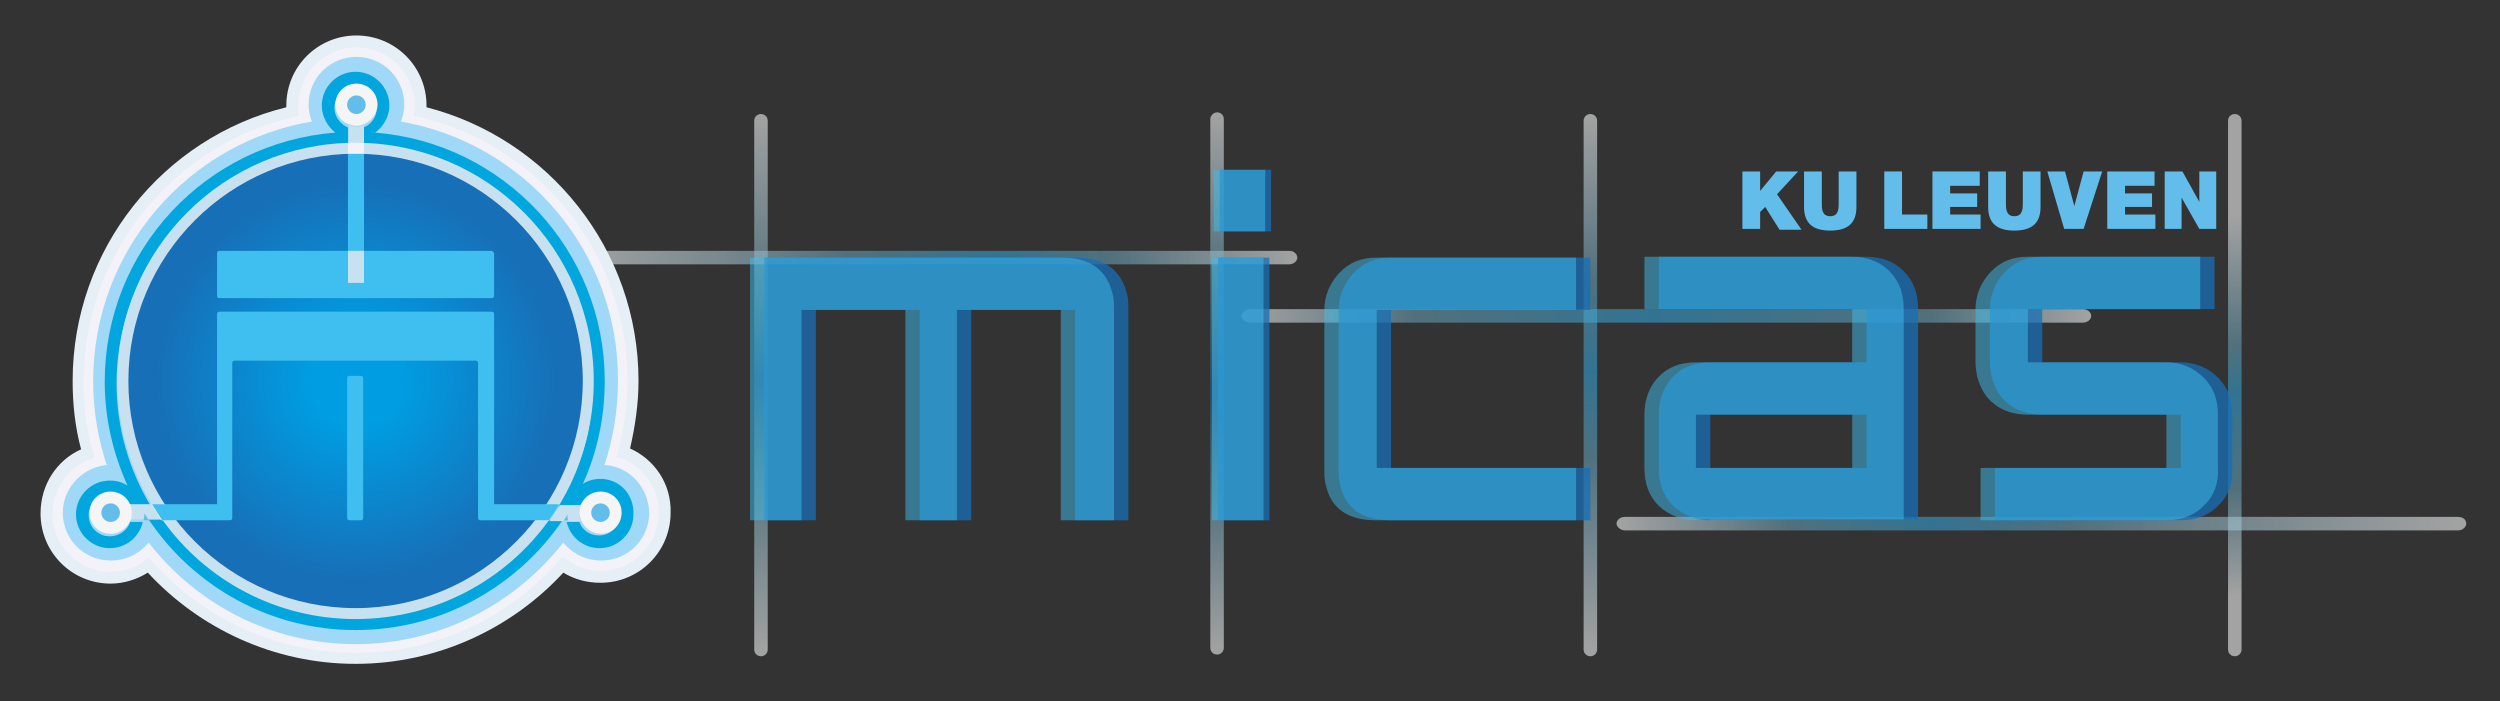 <?xml version="1.0" encoding="utf-8"?>
<!-- Generator: Adobe Illustrator 26.0.2, SVG Export Plug-In . SVG Version: 6.00 Build 0)  -->
<svg version="1.1" id="Layer_1" xmlns="http://www.w3.org/2000/svg" xmlns:xlink="http://www.w3.org/1999/xlink" x="0px" y="0px"
	 viewBox="0 0 296 83" style="enable-background:new 0 0 296 83;" xml:space="preserve">
<rect x="0" y="0" width="296" height="83" fill="#333333" stroke="none"/>
<style type="text/css">
	.st0{opacity:0.55;}
	.st1{fill:url(#SVGID_1_);}
	.st2{fill:url(#SVGID_00000125570280648653749060000007901045844479401912_);}
	.st3{fill:url(#SVGID_00000000206229134597799860000006947235430320354689_);}
	.st4{fill:url(#SVGID_00000174600895310582573470000003619609251493478813_);}
	.st5{fill:url(#SVGID_00000101084347272622498760000001576357922374841512_);}
	.st6{fill:url(#SVGID_00000152964725474852093040000012971025772311226019_);}
	.st7{fill:url(#SVGID_00000033333866308563464770000011359932316047033986_);}
	.st8{opacity:0.75;fill:#176FB7;}
	.st9{opacity:0.5;fill:#3EBFEF;}
	.st10{fill:#E5EFF5;}
	.st11{fill:#F3F2F9;}
	.st12{fill:#A0D8F7;stroke:#A0D8F7;stroke-width:0.533;stroke-miterlimit:10;}
	.st13{fill:#00A6DD;}
	.st14{fill:#C7E1F0;}
	.st15{fill:url(#SVGID_00000035515248502384816510000003211171293291385774_);}
	.st16{fill:#62BDEB;}
	.st17{fill:#F5F5F5;}
	.st18{fill:#3EBFEF;}
</style>
<g>
	<g class="st0">
		<linearGradient id="SVGID_1_" gradientUnits="userSpaceOnUse" x1="53.154" y1="30.479" x2="153.636" y2="30.479">
			<stop  offset="0.151" style="stop-color:#FFFFFF"/>
			<stop  offset="0.47" style="stop-color:#6AA3B7"/>
			<stop  offset="0.645" style="stop-color:#32A8E0"/>
			<stop  offset="0.779" style="stop-color:#6AA3B7"/>
			<stop  offset="1" style="stop-color:#FFFFFF"/>
		</linearGradient>
		<path class="st1" d="M153.6,30.5c0,0.4-0.4,0.8-1,0.8H54.1c-0.5,0-1-0.4-1-0.8c0-0.4,0.4-0.8,1-0.8h98.6
			C153.2,29.7,153.6,30.1,153.6,30.5z"/>
	</g>
	<g class="st0">
		
			<linearGradient id="SVGID_00000143575449489177422790000006349177451219045534_" gradientUnits="userSpaceOnUse" x1="479.044" y1="344.071" x2="543.156" y2="344.071" gradientTransform="matrix(4.489700e-11 -1 1 4.489700e-11 -253.946 556.658)">
			<stop  offset="0" style="stop-color:#FFFFFF"/>
			<stop  offset="0.357" style="stop-color:#6AA3B7"/>
			<stop  offset="0.512" style="stop-color:#176FB7"/>
			<stop  offset="0.654" style="stop-color:#6AA3B7"/>
			<stop  offset="1" style="stop-color:#FFFFFF"/>
		</linearGradient>
		<path style="fill:url(#SVGID_00000143575449489177422790000006349177451219045534_);" d="M90.1,13.5c0.4,0,0.8,0.3,0.8,0.8v62.6
			c0,0.4-0.3,0.8-0.8,0.8h0c-0.4,0-0.8-0.3-0.8-0.8V14.3C89.3,13.8,89.7,13.5,90.1,13.5L90.1,13.5z"/>
	</g>
	<g class="st0">
		
			<linearGradient id="SVGID_00000164515932035539764280000000874776761107388061_" gradientUnits="userSpaceOnUse" x1="479.221" y1="398.037" x2="543.333" y2="398.037" gradientTransform="matrix(4.489700e-11 -1 1 4.489700e-11 -253.946 556.658)">
			<stop  offset="0" style="stop-color:#FFFFFF"/>
			<stop  offset="0.303" style="stop-color:#6AA3B7"/>
			<stop  offset="0.486" style="stop-color:#176FB7"/>
			<stop  offset="0.699" style="stop-color:#6AA3B7"/>
			<stop  offset="1" style="stop-color:#FFFFFF"/>
		</linearGradient>
		<path style="fill:url(#SVGID_00000164515932035539764280000000874776761107388061_);" d="M144.1,13.3c0.4,0,0.8,0.3,0.8,0.8v62.6
			c0,0.4-0.3,0.8-0.8,0.8h0c-0.4,0-0.8-0.3-0.8-0.8V14.1C143.3,13.7,143.7,13.3,144.1,13.3L144.1,13.3z"/>
	</g>
	<g class="st0">
		
			<linearGradient id="SVGID_00000156545740805702527240000009770796156624099734_" gradientUnits="userSpaceOnUse" x1="479.044" y1="442.271" x2="543.156" y2="442.271" gradientTransform="matrix(4.489700e-11 -1 1 4.489700e-11 -253.946 556.658)">
			<stop  offset="0" style="stop-color:#FFFFFF"/>
			<stop  offset="0.364" style="stop-color:#66A4BD"/>
			<stop  offset="0.525" style="stop-color:#32A8E0"/>
			<stop  offset="0.692" style="stop-color:#6AA3B7"/>
			<stop  offset="1" style="stop-color:#FFFFFF"/>
		</linearGradient>
		<path style="fill:url(#SVGID_00000156545740805702527240000009770796156624099734_);" d="M188.3,13.5c0.4,0,0.8,0.3,0.8,0.8v62.6
			c0,0.4-0.3,0.8-0.8,0.8h0c-0.4,0-0.8-0.3-0.8-0.8V14.3C187.5,13.8,187.9,13.5,188.3,13.5L188.3,13.5z"/>
	</g>
	<g class="st0">
		
			<linearGradient id="SVGID_00000080178331035971108970000005720112643324063661_" gradientUnits="userSpaceOnUse" x1="479.044" y1="518.531" x2="543.156" y2="518.531" gradientTransform="matrix(4.489700e-11 -1 1 4.489700e-11 -253.946 556.658)">
			<stop  offset="0.111" style="stop-color:#FFFFFF"/>
			<stop  offset="0.306" style="stop-color:#6AA3B7"/>
			<stop  offset="0.486" style="stop-color:#32A8E0"/>
			<stop  offset="0.572" style="stop-color:#6AA3B7"/>
			<stop  offset="0.814" style="stop-color:#FFFFFF"/>
		</linearGradient>
		<path style="fill:url(#SVGID_00000080178331035971108970000005720112643324063661_);" d="M264.6,13.5c0.4,0,0.8,0.3,0.8,0.8v62.6
			c0,0.4-0.3,0.8-0.8,0.8h0c-0.4,0-0.8-0.3-0.8-0.8V14.3C263.8,13.8,264.2,13.5,264.6,13.5L264.6,13.5z"/>
	</g>
	<g class="st0">
		
			<linearGradient id="SVGID_00000022538216209173238100000007745824379625153177_" gradientUnits="userSpaceOnUse" x1="147.107" y1="37.38" x2="247.589" y2="37.38">
			<stop  offset="0" style="stop-color:#FFFFFF"/>
			<stop  offset="0.202" style="stop-color:#6AA3B7"/>
			<stop  offset="0.486" style="stop-color:#32A8E0"/>
			<stop  offset="0.812" style="stop-color:#6AA3B7"/>
			<stop  offset="1" style="stop-color:#FFFFFF"/>
		</linearGradient>
		<path style="fill:url(#SVGID_00000022538216209173238100000007745824379625153177_);" d="M247.6,37.4c0,0.4-0.4,0.8-1,0.8h-98.6
			c-0.5,0-1-0.4-1-0.8c0-0.4,0.4-0.8,1-0.8h98.6C247.2,36.6,247.6,37,247.6,37.4z"/>
	</g>
	<g class="st0">
		
			<linearGradient id="SVGID_00000163045688577038336350000004720490886303925380_" gradientUnits="userSpaceOnUse" x1="191.518" y1="61.974" x2="292" y2="61.974">
			<stop  offset="0" style="stop-color:#FFFFFF"/>
			<stop  offset="0.202" style="stop-color:#6AA3B7"/>
			<stop  offset="0.372" style="stop-color:#32A8E0"/>
			<stop  offset="0.532" style="stop-color:#6AA3B7"/>
			<stop  offset="1" style="stop-color:#FFFFFF"/>
		</linearGradient>
		<path style="fill:url(#SVGID_00000163045688577038336350000004720490886303925380_);" d="M292,62c0,0.4-0.4,0.8-1,0.8h-98.6
			c-0.5,0-1-0.4-1-0.8c0-0.4,0.4-0.8,1-0.8H291C291.6,61.2,292,61.5,292,62z"/>
	</g>
	<g>
		<path class="st8" d="M127.3,61.6V36.7h-12.3v24.9h-6.1V36.7H96.6v24.9h-6.1V30.5h36.9c3.3,0,5.3,1.4,6,4.2c0.2,0.6,0.2,1.3,0.2,2
			v24.9H127.3z"/>
		<path class="st8" d="M144.2,61.6V30.5h6.1v31.1H144.2z"/>
		<path class="st8" d="M164.6,61.6c-3.3,0-5.3-1.4-5.9-4.1c-0.2-0.6-0.2-1.3-0.2-2.1V36.7c0-1.6,0.6-3.1,1.7-4.3
			c1.2-1.3,2.6-1.9,4.5-1.9h23.6v6.2h-23.6v18.7h23.6v6.2H164.6z"/>
		<path class="st8" d="M202.5,61.6c-1.7,0-3.2-0.6-4.4-1.7c-1.2-1.2-1.7-2.7-1.7-4.5v-6.3c0-1.7,0.5-3.2,1.6-4.4
			c1.1-1.2,2.6-1.8,4.5-1.8H221v-6.3h-24.6v-6.2H221c1.8,0,3.3,0.6,4.4,1.7c1.2,1.2,1.7,2.7,1.7,4.5v24.9H202.5z M221,49.1h-18.5
			v6.3H221V49.1z"/>
		<path class="st8" d="M262.8,59.7c-1.1,1.2-2.6,1.9-4.6,1.9h-22v-6.2h22v-6.3h-16.4c-1.5,0-2.9-0.4-3.9-1.2
			c-1.1-0.8-1.7-1.9-2.1-3.3c-0.1-0.5-0.2-1.1-0.2-1.7v-6.3c0-1.6,0.6-3.1,1.7-4.3c1.2-1.3,2.6-1.9,4.5-1.9h20.4v6.2h-20.4v6.3h16.4
			c1.7,0,3.2,0.6,4.4,1.8c1.2,1.2,1.7,2.6,1.7,4.4v6.3C264.4,57.1,263.9,58.6,262.8,59.7z"/>
		<path class="st9" d="M125.6,61.6V36.7h-12.3v24.9h-6.1V36.7H94.9v24.9h-6.1V30.5h36.9c3.3,0,5.3,1.4,6,4.2c0.2,0.6,0.2,1.3,0.2,2
			v24.9H125.6z"/>
		<path class="st9" d="M143.5,61.6V30.5h6.1v31.1H143.5z"/>
		<path class="st9" d="M162.9,61.6c-3.3,0-5.3-1.4-5.9-4.1c-0.2-0.6-0.2-1.3-0.2-2.1V36.7c0-1.6,0.6-3.1,1.7-4.3
			c1.2-1.3,2.6-1.9,4.5-1.9h23.6v6.2h-23.6v18.7h23.6v6.2H162.9z"/>
		<path class="st9" d="M200.8,61.6c-1.7,0-3.2-0.6-4.4-1.7c-1.2-1.2-1.7-2.7-1.7-4.5v-6.3c0-1.7,0.5-3.2,1.6-4.4
			c1.1-1.2,2.6-1.8,4.5-1.8h18.5v-6.3h-24.6v-6.2h24.6c1.8,0,3.3,0.6,4.4,1.7c1.2,1.2,1.7,2.7,1.7,4.5v24.9H200.8z M219.3,49.1
			h-18.5v6.3h18.5V49.1z"/>
		<path class="st9" d="M261.1,59.7c-1.1,1.2-2.6,1.9-4.6,1.9h-22v-6.2h22v-6.3h-16.4c-1.5,0-2.9-0.4-3.9-1.2
			c-1.1-0.8-1.7-1.9-2.1-3.3c-0.1-0.5-0.2-1.1-0.2-1.7v-6.3c0-1.6,0.6-3.1,1.7-4.3c1.2-1.3,2.6-1.9,4.5-1.9h20.4v6.2h-20.4v6.3h16.4
			c1.7,0,3.2,0.6,4.4,1.8c1.2,1.2,1.7,2.6,1.7,4.4v6.3C262.7,57.1,262.2,58.6,261.1,59.7z"/>
	</g>
	<g>
		<path class="st8" d="M144.4,27.4v-7.3h6.1v7.3H144.4z"/>
		<path class="st9" d="M143.7,27.4v-7.3h6.1v7.3H143.7z"/>
	</g>
	<g>
		<path class="st10" d="M74.6,53.1c0.6-2.6,1-5.3,1-8c0-15.6-10.7-28.7-25.1-32.4c0-0.1,0-0.2,0-0.2c0-4.6-3.7-8.3-8.3-8.3
			s-8.3,3.7-8.3,8.3c0,0.1,0,0.1,0,0.2C19.3,16.3,8.6,29.5,8.6,45.1c0,2.8,0.3,5.5,1,8.1c-2.9,1.3-4.8,4.2-4.8,7.6
			c0,4.6,3.7,8.3,8.3,8.3c1.6,0,3.1-0.5,4.4-1.3c6.1,6.6,14.9,10.8,24.6,10.8c9.7,0,18.5-4.2,24.6-10.8c1.3,0.8,2.8,1.2,4.4,1.2
			c4.6,0,8.3-3.7,8.3-8.3C79.5,57.3,77.5,54.4,74.6,53.1z"/>
		<path class="st11" d="M73,54.1c0.8-2.8,1.3-5.9,1.3-9c0-15.4-10.8-28.3-25.3-31.4c0.1-0.4,0.1-0.8,0.1-1.2c0-3.8-3.1-6.9-6.9-6.9
			s-6.9,3.1-6.9,6.9c0,0.4,0,0.8,0.1,1.2c-14.5,3.1-25.5,16-25.5,31.5c0,3.1,0.4,6.1,1.3,9c-2.9,0.8-5,3.5-5,6.6
			c0,3.8,3.1,6.9,6.9,6.9c1.7,0,3.3-0.6,4.5-1.7c5.9,6.9,14.7,11.3,24.5,11.3c9.8,0,18.6-4.4,24.5-11.4c1.2,1,2.8,1.7,4.5,1.7
			c3.8,0,6.9-3.1,6.9-6.9C78,57.5,75.9,54.9,73,54.1z"/>
		<path class="st12" d="M71.2,55.3c1.1-3.2,1.7-6.6,1.7-10.2C73,29.8,61.8,17,47.1,14.6c0.3-0.7,0.5-1.4,0.5-2.2
			c0-3-2.4-5.4-5.4-5.4s-5.4,2.4-5.4,5.4c0,0.8,0.2,1.5,0.5,2.2c-14.7,2.3-26,15.1-26,30.5c0,3.6,0.6,7,1.7,10.2
			c-2.9,0.1-5.3,2.5-5.3,5.4c0,3,2.4,5.4,5.4,5.4c1.9,0,3.5-0.9,4.5-2.3C23.2,71.2,32.1,76,42.1,76c10,0,18.9-4.8,24.6-12.2
			c1,1.4,2.6,2.3,4.5,2.3c3,0,5.4-2.4,5.4-5.4C76.5,57.7,74.2,55.3,71.2,55.3z"/>
		<path class="st13" d="M71.1,56.7c-0.8,0-1.5,0.2-2.1,0.6c1.7-3.7,2.6-7.9,2.6-12.2c0-15.5-12-28.2-27.2-29.4
			c1-0.7,1.7-1.9,1.7-3.2c0-2.2-1.8-4-4-4c-2.2,0-4,1.8-4,4c0,1.3,0.7,2.5,1.6,3.2c-15.3,1.2-27.3,13.9-27.3,29.5
			c0,4.4,1,8.5,2.7,12.3c-0.6-0.4-1.3-0.6-2.1-0.6c-2.2,0-4,1.8-4,4c0,2.2,1.8,4,4,4c1.9,0,3.5-1.3,3.9-3.1h-1.5
			c-0.3,1-1.3,1.7-2.4,1.7c-1.4,0-2.5-1.1-2.5-2.5c0-1.4,1.1-2.5,2.5-2.5c1,0,1.9,0.6,2.3,1.5h2.6c-2.6-4.3-4.1-9.3-4.1-14.6
			c0-15.3,12.2-27.8,27.4-28.2v-2.1c-0.9-0.4-1.6-1.3-1.6-2.3c0-1.4,1.1-2.5,2.5-2.5c1.4,0,2.5,1.1,2.5,2.5c0,1.1-0.7,2-1.6,2.3v2.1
			c15.1,0.5,27.2,13,27.2,28.2c0,5.4-1.5,10.4-4.1,14.6h2.5c0.4-0.9,1.3-1.6,2.3-1.6c1.4,0,2.5,1.1,2.5,2.5c0,1.4-1.1,2.5-2.5,2.5
			c-1.1,0-2-0.7-2.3-1.6h-1.5c0.4,1.8,2,3.1,3.9,3.1c2.2,0,4-1.8,4-4C75.1,58.5,73.3,56.7,71.1,56.7z"/>
		<circle class="st14" cx="42.1" cy="45.1" r="28.2"/>
		
			<radialGradient id="SVGID_00000090257977414524918730000012284622436776632731_" cx="42.123" cy="45.097" r="26.905" gradientUnits="userSpaceOnUse">
			<stop  offset="0.202" style="stop-color:#009DE2"/>
			<stop  offset="0.879" style="stop-color:#176FB7"/>
		</radialGradient>
		<circle style="fill:url(#SVGID_00000090257977414524918730000012284622436776632731_);" cx="42.1" cy="45.1" r="26.9"/>
		<path class="st13" d="M42.1,73.3c-9.4,0-17.8-4.6-22.9-11.8h-1.6c5.3,7.9,14.3,13.1,24.5,13.1c10.2,0,19.2-5.2,24.5-13H65
			C59.9,68.7,51.5,73.3,42.1,73.3z"/>
		<path class="st16" d="M17,61.6h0.6c-0.2-0.3-0.3-0.5-0.5-0.8C17,61.1,17,61.3,17,61.6z"/>
		<path class="st16" d="M66.6,61.6h0.7c-0.1-0.3-0.1-0.5-0.1-0.8C67,61.1,66.8,61.3,66.6,61.6z"/>
		<path class="st14" d="M17.9,59.7h-2.6c0.1,0.3,0.2,0.7,0.2,1c0,0.3-0.1,0.6-0.1,0.8H17c0.1-0.3,0.1-0.5,0.1-0.8
			c0.2,0.3,0.3,0.5,0.5,0.8h1.6C18.7,61,18.3,60.3,17.9,59.7z"/>
		<path class="st14" d="M68.6,60.7c0-0.3,0.1-0.7,0.2-0.9h-2.5c-0.4,0.6-0.8,1.3-1.2,1.9h1.6c0.2-0.3,0.4-0.6,0.5-0.8
			c0,0.3,0,0.6,0.1,0.8h1.5C68.6,61.3,68.6,61,68.6,60.7z"/>
		<path class="st17" d="M15.4,59.7c-0.4-0.9-1.3-1.5-2.3-1.5c-1.4,0-2.5,1.1-2.5,2.5c0,1.4,1.1,2.5,2.5,2.5c1.1,0,2-0.7,2.4-1.7
			c0.1-0.3,0.1-0.5,0.1-0.8C15.6,60.4,15.5,60,15.4,59.7z"/>
		<path class="st14" d="M43.1,16.9v-2.1c-0.3,0.1-0.6,0.2-0.9,0.2c-0.3,0-0.6-0.1-0.9-0.2v2.1c0.3,0,0.6,0,0.9,0
			C42.4,16.9,42.8,16.9,43.1,16.9z"/>
		<path class="st18" d="M58.2,29.7H43.1v3.8h-1.9v-3.8H26c-0.2,0-0.3,0.1-0.3,0.3v5c0,0.2,0.1,0.3,0.3,0.3h32.2
			c0.2,0,0.3-0.1,0.3-0.3v-5C58.5,29.9,58.3,29.7,58.2,29.7z"/>
		<path class="st18" d="M43.1,18.2c-0.3,0-0.7,0-1,0c-0.3,0-0.6,0-0.9,0v12h1.9V18.2z"/>
		<rect x="41.2" y="29.7" class="st14" width="1.9" height="3.8"/>
		<path class="st17" d="M71.1,58.2c-1.1,0-2,0.7-2.3,1.6c-0.1,0.3-0.2,0.6-0.2,0.9c0,0.3,0.1,0.6,0.2,0.9c0.4,0.9,1.3,1.6,2.3,1.6
			c1.4,0,2.5-1.1,2.5-2.5C73.6,59.3,72.5,58.2,71.1,58.2z"/>
		<path class="st17" d="M42.2,9.9c-1.4,0-2.5,1.1-2.5,2.5c0,1.1,0.7,2,1.6,2.3c0.3,0.1,0.6,0.2,0.9,0.2c0.3,0,0.6-0.1,0.9-0.2
			c0.9-0.4,1.6-1.3,1.6-2.3C44.7,11,43.6,9.9,42.2,9.9z"/>
		<circle class="st16" cx="13.1" cy="60.7" r="1.1"/>
		<circle class="st16" cx="71.1" cy="60.7" r="1.1"/>
		<circle class="st16" cx="42.2" cy="12.4" r="1.1"/>
		<path class="st11" d="M65,61.6c0.4-0.6,0.9-1.2,1.2-1.9h-1.5c-0.4,0.6-0.9,1.3-1.3,1.9H65z"/>
		<path class="st11" d="M17.9,59.7c0.4,0.6,0.8,1.3,1.2,1.9h1.7c-0.5-0.6-0.9-1.2-1.3-1.9H17.9z"/>
		<path class="st11" d="M42.1,18.2c0.3,0,0.6,0,1,0v-1.3c-0.3,0-0.7,0-1,0c-0.3,0-0.6,0-0.9,0v1.3C41.5,18.2,41.8,18.2,42.1,18.2z"
			/>
		<path class="st18" d="M27.2,61.6c0.2,0,0.3-0.1,0.3-0.3v-0.4V60V43c0-0.2,0.1-0.3,0.3-0.3h28.5c0.2,0,0.3,0.1,0.3,0.3v17v0.9v0.4
			c0,0.2,0.1,0.3,0.3,0.3H65c0.4-0.6,0.9-1.2,1.2-1.9h-7.7l0-22.5c0-0.2-0.1-0.3-0.3-0.3H26c-0.2,0-0.3,0.1-0.3,0.3l0,22.5h-7.7
			c0.4,0.6,0.8,1.3,1.2,1.9H27.2z"/>
		<path class="st18" d="M43,61.3c0,0.2-0.1,0.3-0.3,0.3h-1.3c-0.2,0-0.3-0.1-0.3-0.3V44.8c0-0.2,0.1-0.3,0.3-0.3h1.3
			c0.2,0,0.3,0.1,0.3,0.3V61.3z"/>
	</g>
	<g>
		<path class="st16" d="M206.3,20.3h2.1v2.3h0l1.9-2.3h2.6l-2.5,2.7l2.9,4.2h-2.6l-1.7-2.7l-0.6,0.6v2h-2.1V20.3z"/>
		<path class="st16" d="M219.8,24.5c0,1.9-1,2.8-3.1,2.8c-2.1,0-3.1-0.9-3.1-2.8v-4.2h2.1V24c0,0.7,0,1.6,1,1.6c1,0,1-0.9,1-1.6
			v-3.7h2.1V24.5z"/>
		<path class="st16" d="M223.1,20.3h2.1v5.1h3v1.7h-5.1V20.3z"/>
		<path class="st16" d="M228.8,20.3h5.6V22h-3.5v0.9h3.2v1.6h-3.2v0.9h3.6v1.7h-5.7V20.3z"/>
		<path class="st16" d="M241.6,24.5c0,1.9-1,2.8-3.1,2.8c-2.1,0-3.1-0.9-3.1-2.8v-4.2h2.1V24c0,0.7,0,1.6,1,1.6c1,0,1-0.9,1-1.6
			v-3.7h2.1V24.5z"/>
		<path class="st16" d="M246.7,27.1h-2.3l-2-6.8h2.1l1.1,4.1h0l1.1-4.1h2.2L246.7,27.1z"/>
		<path class="st16" d="M249.5,20.3h5.6V22h-3.5v0.9h3.2v1.6h-3.2v0.9h3.6v1.7h-5.7V20.3z"/>
		<path class="st16" d="M256.3,20.3h2.1l2,3.6h0v-3.6h2v6.8h-2l-2.1-3.7h0v3.7h-2V20.3z"/>
	</g>
</g>
</svg>
